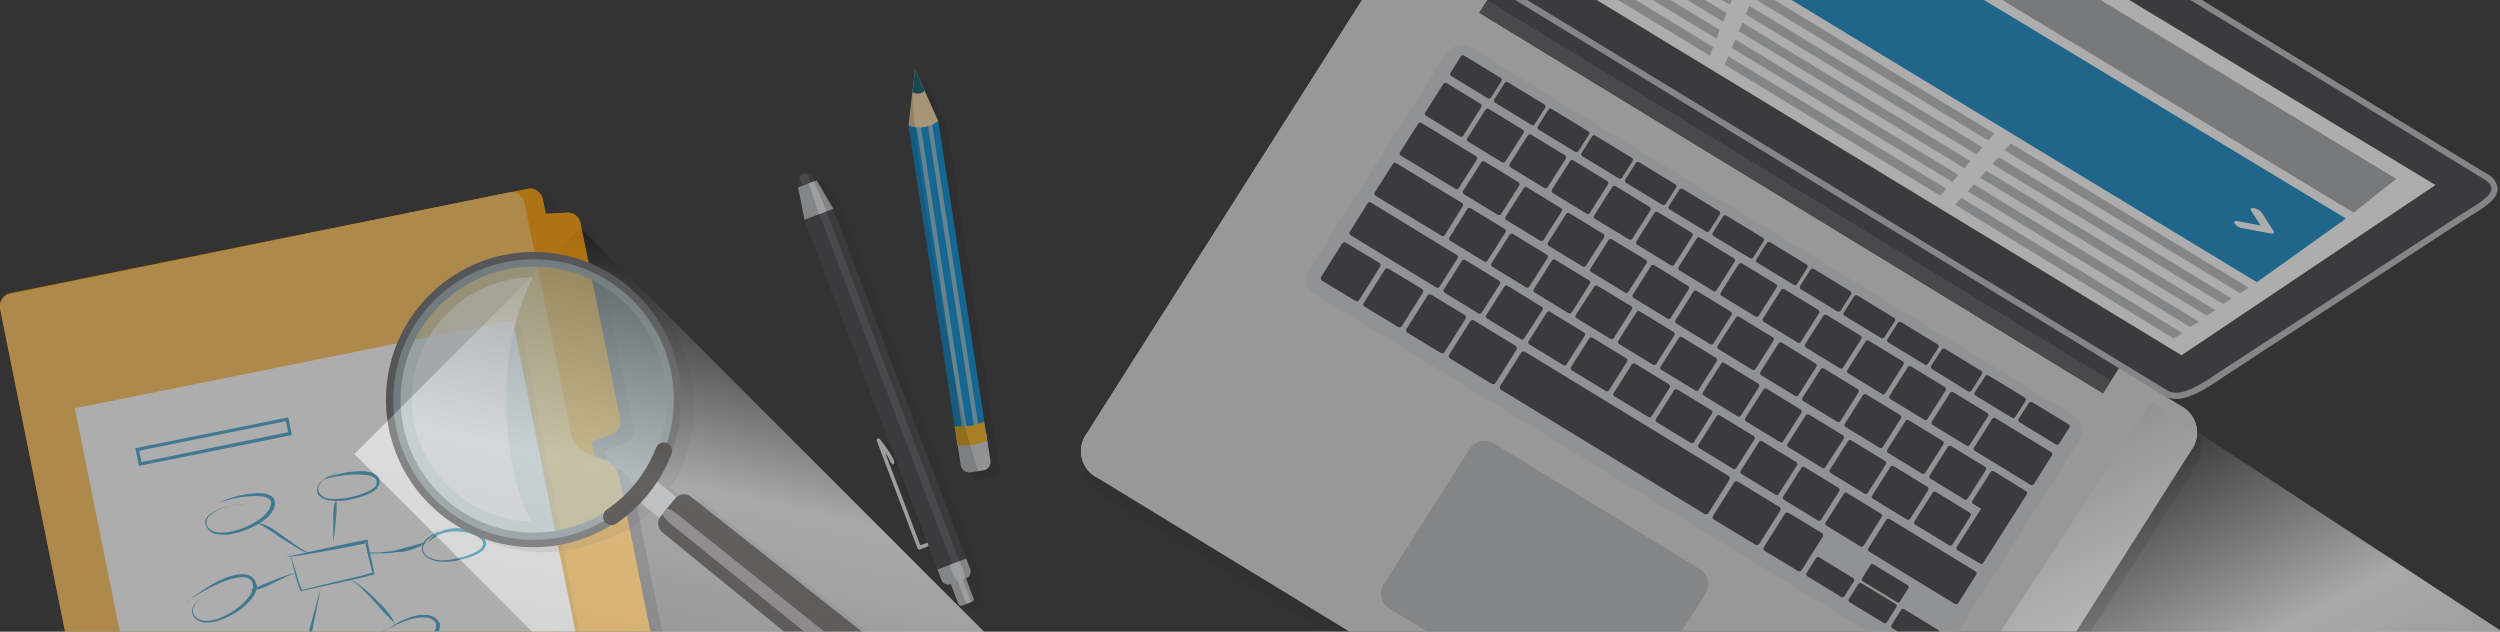 <svg xmlns="http://www.w3.org/2000/svg" xmlns:xlink="http://www.w3.org/1999/xlink" width="376" height="95" viewBox="0 0 376 95">
  <rect x="0" y="0" width="376" height="95" fill="#333333" stroke="none"/>
  <defs>
    <linearGradient id="a" data-name="未命名漸層 3" x1="-923.18" y1="-66.45" x2="-823.94" y2="-66.45" gradientTransform="matrix(1.08, 0.29, 0.71, -0.45, 1116.03, 322.4)" gradientUnits="userSpaceOnUse">
      <stop offset="0" stop-color="#fff" stop-opacity="0.7"/>
      <stop offset="0.55" stop-color="#f8f8f8"/>
      <stop offset="1"/>
    </linearGradient>
    <linearGradient id="b" data-name="未命名漸層 4" x1="-847.82" y1="-730.92" x2="-748.59" y2="-730.92" gradientTransform="matrix(0.71, 0.54, 0.47, -0.83, 1253.83, -45.3)" gradientUnits="userSpaceOnUse">
      <stop offset="0" stop-color="#fff" stop-opacity="0.7"/>
      <stop offset="0.5" stop-color="#f8f8f8"/>
      <stop offset="1"/>
    </linearGradient>
  </defs>
  <title>blue</title>
  <rect x="53.28" y="68.31" width="116.16" height="48.08" transform="translate(124.8 236.4) rotate(-135)" style="opacity: 0.6;fill: url(#a)"/>
  <g style="opacity: 0.6">
    <path d="M95.17,73.1A3.87,3.87,0,0,0,92,70.23L91.49,70,91.27,69,91,67.77l2.67-1a2,2,0,0,0,1.6-2.41L89.38,35A2,2,0,0,0,87,33.36l-2.85.12-0.42-2.1a2,2,0,0,0-2.41-1.6L3.68,45.41a2,2,0,0,0-1.6,2.41l0,0.13,19.52,96.89,0.51,2.53A2,2,0,0,0,24.47,149l6-1.2,1.37,6.78,0.26,1.31L97.9,142.61h0l-0.26-1.31h0l-1.37-6.78,8.36-1.68a2.57,2.57,0,0,0,2-3.06Z" style="fill: #202020;opacity: 0.2"/>
    <g>
      <path d="M81.66,30a2,2,0,0,0-2.41-1.6L1.64,44.06A2,2,0,0,0,0,46.46l19.54,97a2,2,0,0,0,2.41,1.6L99.6,129.44a2,2,0,0,0,1.6-2.41Z" style="fill: #ff9f00"/>
      <path d="M87.34,33.61A2,2,0,0,0,84.93,32l-7.78.32a2,2,0,0,0-1.6,2.41L82,66.53a2,2,0,0,0,2.41,1.6l7.3-2.72A2,2,0,0,0,93.26,63Z" style="fill: #ff9f00"/>
    </g>
    <path d="M98.28,105.49L91.72,72.93a2.83,2.83,0,0,0-3.4-2.26L12.77,84.27,101,110.67l-0.69-3.43A2.85,2.85,0,0,1,98.28,105.49Z" style="fill: #231f20;opacity: 0.1"/>
    <path d="M93.13,71.74A3.87,3.87,0,0,0,90,68.87l-1.06-.41A4.69,4.69,0,0,1,86,65.78l-7.1-35.22a2,2,0,0,0-2.34-1.61L1.6,44.2A2,2,0,0,0,.07,46.59l20,99.42a2,2,0,0,0,2.34,1.62l80.15-16.15a2.57,2.57,0,0,0,2-3.06Z" style="fill: #ffc55e"/>
    <rect x="20.1" y="53.83" width="67.17" height="96.26" transform="translate(-19.08 12.61) rotate(-11.39)" style="fill: #fff"/>
    <polygon points="77.25 48.85 94.23 133.16 78.35 48.63 77.25 48.85" style="fill: #231f20;opacity: 0.1"/>
    <g>
      <path d="M43.78,83.67l0-.06H43.7l0,0.06v0.05H43.8Z" style="fill: #4aa8d0"/>
      <path d="M54.84,81.5l0,0.26,0.25-.05Z" style="fill: #4aa8d0"/>
      <path d="M43.7,83.63l-0.84.19v0l0.87-.12V83.69Z" style="fill: #4aa8d0"/>
      <path d="M43.66,83.31a2.21,2.21,0,0,0-.16-0.36l0,0a2.15,2.15,0,0,1,.15.35c0,0.1.06,0.2,0.09,0.3h0.06C43.73,83.51,43.7,83.41,43.66,83.31Z" style="fill: #4aa8d0"/>
      <path d="M55.78,83.82c-0.09-.4-0.18-0.79-0.25-1.19s-0.14-.8-0.2-1.2l0-.25-0.25,0c-1,.2-2,0.41-3.05.62l-1.52.33-1.52.33c-1,.21-2,0.44-3,0.66l-1.52.33-0.61.14,0,0.06,0,0.06,0.61-.08c0.51-.07,1-0.14,1.54-0.23,1-.17,2-0.34,3.07-0.53l1.53-.28,1.53-.29,2.8-.57,0-.26,0.29,0.21-0.25.05,0.06,0.35c0,0.2.08,0.41,0.12,0.61,0.09,0.4.19,0.81,0.29,1.2s0.21,0.79.3,1.19,0.16,0.68.23,1l0.17,0-0.13.22,0-.17-1.16.32-1.34.34-2.7.64-2.7.64-1.35.33-1.28.34,0,0.06-0.1,0,0.07,0a9,9,0,0,1-.54-1.35c-0.16-.49-0.3-1-0.43-1.48L44,84.42c-0.06-.23-0.12-0.46-0.19-0.68H43.73c0.06,0.23.12,0.46,0.18,0.69l0.36,1.5c0.12,0.5.25,1,.4,1.49a8.81,8.81,0,0,0,.55,1.45l0,0.06,0.07,0,1.35-.33L48,88.3l2.71-.59,2.71-.6,1.35-.32,1.35-.35,0.17,0,0-.18C56.14,85.42,56,84.61,55.78,83.82Z" style="fill: #4aa8d0"/>
      <path d="M45.39,88.8l0-.06-0.07,0Z" style="fill: #4aa8d0"/>
      <path d="M56.06,86.08l-0.17,0,0,0.17Z" style="fill: #4aa8d0"/>
      <path d="M40.64,74.51a3.23,3.23,0,0,0-1.23-.31,10.08,10.08,0,0,0-2.21.11,16.67,16.67,0,0,0-1.81.39,13.3,13.3,0,0,0-1.35.44,6.65,6.65,0,0,0-1.12.52l0,0a8.15,8.15,0,0,1,1.15-.4c0.38-.11.83-0.22,1.36-0.33s1.13-.2,1.79-0.27a9.71,9.71,0,0,1,2.11,0,3,3,0,0,1,1,.29,0.75,0.75,0,0,1,.44.77,2.64,2.64,0,0,1-.42,1.07,3.94,3.94,0,0,1-.82.91,10.1,10.1,0,0,1-2.21,1.38,11.93,11.93,0,0,1-2.48.85,5.46,5.46,0,0,1-2.49.06,1.79,1.79,0,0,1-1-.6,1.32,1.32,0,0,1-.3-1,1.65,1.65,0,0,1,.54-0.89,4.23,4.23,0,0,1,.83-0.59,8.33,8.33,0,0,1,1.68-.69,8.89,8.89,0,0,1,1.37-.29,4,4,0,0,1,.9,0,1,1,0,0,1,.31.07l0,0-0.08,0-0.24-.05a4,4,0,0,0-.91,0,9,9,0,0,0-1.39.26,8.45,8.45,0,0,0-1.72.65,4.41,4.41,0,0,0-.88.6,1.85,1.85,0,0,0-.62,1A1.33,1.33,0,0,0,31,79a1.75,1.75,0,0,0,.28.57,2.06,2.06,0,0,0,1.08.71,5.74,5.74,0,0,0,2.63,0,12.33,12.33,0,0,0,2.58-.82,10.51,10.51,0,0,0,2.35-1.38,4.2,4.2,0,0,0,.94-1,2.9,2.9,0,0,0,.51-1.29A1.25,1.25,0,0,0,41.18,75,1.39,1.39,0,0,0,40.64,74.51Z" style="fill: #4aa8d0"/>
      <path d="M56.43,73h0Z" style="fill: #4aa8d0"/>
      <path d="M56.88,71.74a1.34,1.34,0,0,0-.1-0.14,1.47,1.47,0,0,0-.25-0.22,2.84,2.84,0,0,0-1.1-.41,6.15,6.15,0,0,0-1.06-.1,13.88,13.88,0,0,0-1.91.13,16.07,16.07,0,0,0-1.58.31c-0.47.11-.87,0.23-1.19,0.34s-0.53.19-.69,0.27l-0.21.16a9.87,9.87,0,0,1,1-.26c0.33-.07.74-0.16,1.2-0.23s1-.14,1.57-0.19a13.5,13.5,0,0,1,1.86,0,8.1,8.1,0,0,1,1,.11,2.38,2.38,0,0,1,.9.34,0.7,0.7,0,0,1,.33.72c0,0.07,0,.14-0.05.22l0,0.13,0,0.07h0v0a1.15,1.15,0,0,1-.31.35,7,7,0,0,1-2,1,13.38,13.38,0,0,1-2.22.56,8.49,8.49,0,0,1-2.2.1A2,2,0,0,1,48,74.1a1.21,1.21,0,0,1-.1-0.87,1.83,1.83,0,0,1,.43-0.74,3.58,3.58,0,0,1,.43-0.4l-0.07,0,0,0,0.25-.12,0.05,0a6.46,6.46,0,0,1,.61-0.37,7.74,7.74,0,0,1,1.12-.49,6,6,0,0,1,.76-0.22l0.27,0v0l-0.28,0a6.15,6.15,0,0,0-.77.2,7.83,7.83,0,0,0-1.15.46,4.81,4.81,0,0,0-1.32.93,2,2,0,0,0-.5.81,1.43,1.43,0,0,0,.09,1l0.06,0.12,0,0v0h0l0,0.05L48,74.54l0.1,0.1a1.76,1.76,0,0,0,.46.32,3.47,3.47,0,0,0,1.07.3,8.79,8.79,0,0,0,2.29,0,13.75,13.75,0,0,0,2.3-.52,10.89,10.89,0,0,0,1.12-.42,5.12,5.12,0,0,0,1.05-.6,1.59,1.59,0,0,0,.45-0.49l0,0v0h0v0l0-.07L57,72.91a2.88,2.88,0,0,0,.08-0.33A1.25,1.25,0,0,0,57,71.9,0.58,0.58,0,0,0,56.88,71.74Z" style="fill: #4aa8d0"/>
      <path d="M48.67,72.07l0,0,0.07,0L49,71.92l-0.05,0Z" style="fill: #4aa8d0"/>
      <path d="M72.64,80.7a3.53,3.53,0,0,0-1-.68,6.52,6.52,0,0,0-2.12-.55,7.44,7.44,0,0,0-2,.08,5.46,5.46,0,0,0-1.56.53,4.13,4.13,0,0,0-1,.75,4.07,4.07,0,0,0-.51.63l-0.14.25,0,0,0.17-.22A4.43,4.43,0,0,1,65.11,81a4.63,4.63,0,0,1,1-.62,5.73,5.73,0,0,1,1.5-.4,7,7,0,0,1,1.84,0,6.66,6.66,0,0,1,2,.54,3.07,3.07,0,0,1,.86.56,0.94,0.94,0,0,1,.35.81,1.39,1.39,0,0,1-.58.79,4.94,4.94,0,0,1-1,.56,13,13,0,0,1-2.19.7,9.77,9.77,0,0,1-2.2.33,4.67,4.67,0,0,1-2-.37,2.24,2.24,0,0,1-.75-0.54,1.3,1.3,0,0,1-.33-0.77,1.49,1.49,0,0,1,.18-0.77,2.75,2.75,0,0,1,.44-0.59,4.67,4.67,0,0,1,1-.74c0.14-.09.28-0.16,0.4-0.22l0.3-.15L66.15,80l0,0L65.87,80a7.05,7.05,0,0,0-.72.35,4.74,4.74,0,0,0-1,.72,2.89,2.89,0,0,0-.49.61,1.65,1.65,0,0,0-.22.85,1.48,1.48,0,0,0,.35.89,2.45,2.45,0,0,0,.81.62,4.83,4.83,0,0,0,2.11.45A10,10,0,0,0,69,84.24a13.29,13.29,0,0,0,2.27-.67A5.3,5.3,0,0,0,72.32,83a1.81,1.81,0,0,0,.77-1,1.19,1.19,0,0,0-.08-0.7A1.73,1.73,0,0,0,72.64,80.7Z" style="fill: #4aa8d0"/>
      <path d="M59,94.35l0.1-.05-0.43.17,0,0Z" style="fill: #4aa8d0"/>
      <path d="M66,93.6l-0.09-.17a0.61,0.61,0,0,0-.1-0.16l-0.12-.14a2.22,2.22,0,0,0-1.51-.62,5,5,0,0,0-1.16,0,8.47,8.47,0,0,0-1.92.54,11.76,11.76,0,0,0-1.37.67L59.26,94l-0.35.23-0.29.19h0l0.43-.17,0.27-.14,0.5-.24c0.38-.17.84-0.37,1.39-0.56a9.14,9.14,0,0,1,1.86-.42,4.64,4.64,0,0,1,1.07,0,2.24,2.24,0,0,1,1,.36,1,1,0,0,1,.46.87,2,2,0,0,1-.41,1.07,5.36,5.36,0,0,1-.89.94,9.16,9.16,0,0,1-1.11.78,16.18,16.18,0,0,1-2.53,1.21,23.66,23.66,0,0,1-2.68.89,7.26,7.26,0,0,1-2.67.28,1.58,1.58,0,0,1-1.06-.53A1.31,1.31,0,0,1,54,98.3l0-.16V98a1.31,1.31,0,0,1,0-.28,2,2,0,0,1,.57-1,5.24,5.24,0,0,1,.86-0.68,13.38,13.38,0,0,1,1.72-.91c0.53-.24,1-0.43,1.38-0.59l0.89-.38L59.75,94l0,0-0.31.14-0.35.15-0.1.05-0.3.16,0,0-0.12,0c-0.39.15-.86,0.33-1.4,0.56a13.54,13.54,0,0,0-1.76.87,5.44,5.44,0,0,0-.91.68,2.19,2.19,0,0,0-.66,1.06,1.54,1.54,0,0,0,0,.33v0.17l0,0.16a1.56,1.56,0,0,0,.27.64,1.54,1.54,0,0,0,.55.45,2.49,2.49,0,0,0,.67.21,7.53,7.53,0,0,0,2.79-.24,23.91,23.91,0,0,0,2.74-.86l0.67-.26c0.22-.09.44-0.17,0.67-0.28s0.44-.2.66-0.31,0.43-.22.63-0.34a6.89,6.89,0,0,0,2.18-1.83,2.46,2.46,0,0,0,.49-1.36,1.46,1.46,0,0,0,0-.38A1.81,1.81,0,0,0,66,93.6Z" style="fill: #4aa8d0"/>
      <path d="M38.52,87.77l-0.05-.15a1.72,1.72,0,0,0-.15-0.33,1.76,1.76,0,0,0-1.16-.84,3.7,3.7,0,0,0-1.34-.05,7.38,7.38,0,0,0-1.22.28,10.15,10.15,0,0,0-1.11.41,20.37,20.37,0,0,0-1.92,1c-0.58.32-1.09,0.66-1.54,1s-0.82.58-1.13,0.82-0.53.44-.69,0.57L28,90.59l0,0,0.25-.19c0.17-.12.41-0.29,0.73-0.5s0.72-.45,1.17-0.72,1-.55,1.57-0.85a20,20,0,0,1,1.92-.86,9.91,9.91,0,0,1,2.22-.61,3.25,3.25,0,0,1,1.15,0,1.31,1.31,0,0,1,.87.6,1.13,1.13,0,0,1,.12.25l0.05,0.15a0.81,0.81,0,0,1,0,.12,1.38,1.38,0,0,1,0,.28,2,2,0,0,1,0,.29,3.32,3.32,0,0,1-.54,1.1,8.74,8.74,0,0,1-1.81,1.8,11.44,11.44,0,0,1-2.14,1.29,6.64,6.64,0,0,1-2.23.63,2.53,2.53,0,0,1-1.9-.58,1.24,1.24,0,0,1-.4-0.77,1.55,1.55,0,0,1,.13-0.8,2.54,2.54,0,0,1,.86-1,2.81,2.81,0,0,1,.78-0.4l0.22-.06,0.08,0v0l-0.08,0-0.23.06a2.88,2.88,0,0,0-.81.39,2.63,2.63,0,0,0-.92,1,1.68,1.68,0,0,0-.16.86,1.4,1.4,0,0,0,.42.88,2.72,2.72,0,0,0,2,.69,6.76,6.76,0,0,0,2.33-.6A11.75,11.75,0,0,0,36,91.78a9.09,9.09,0,0,0,1.93-1.84,3.71,3.71,0,0,0,.63-1.23,2.4,2.4,0,0,0,.07-0.36,1.81,1.81,0,0,0,0-.37A1.12,1.12,0,0,0,38.52,87.77Z" style="fill: #4aa8d0"/>
      <path d="M48.23,88.43c-0.06.26-.16,0.62-0.28,1.06-0.24.87-.56,2-0.87,3.2-0.16.58-.33,1.16-0.46,1.71s-0.21,1.08-.26,1.53A7,7,0,0,0,46.29,97a1.28,1.28,0,0,0,0,.32,0.12,0.12,0,0,0,.07.09h0l0,0s0,0,0-.05a1.57,1.57,0,0,1,0-.29c0.06-.25.16-0.61,0.28-1s0.25-.94.38-1.49l0.34-1.74c0.24-1.18.49-2.36,0.66-3.25,0.08-.44.15-0.82,0.19-1.08s0.05-.41.05-0.41h0S48.29,88.17,48.23,88.43Z" style="fill: #4aa8d0"/>
      <path d="M50.52,75.25c0,0.08-.09.19-0.13,0.31a4.26,4.26,0,0,0-.12.42c0,0.15-.07.32-0.09,0.5s0,0.36-.06.56c0,0.39,0,.8,0,1.21,0,0.82,0,1.64,0,2.25s0,1,0,1h0l0.05-.28c0-.18.07-0.43,0.12-0.74,0.09-.61.15-1.43,0.22-2.25,0-.41.09-0.81,0.11-1.19s0-.73,0-1V75.61c0-.12,0-0.23,0-0.32l0-.28,0,0A2.21,2.21,0,0,0,50.52,75.25Z" style="fill: #4aa8d0"/>
      <path d="M63.69,81.63l-1,.28-1.44.38-0.81.23c-0.28.08-.56,0.14-0.84,0.22s-0.57.13-.85,0.17L57.89,83c-0.27,0-.53.06-0.78,0.09l-0.7,0c-0.22,0-.42,0-0.6,0s-0.33,0-.46,0l-0.4,0v0l0.4,0.08c0.13,0,.28,0,0.46.06s0.38,0,.61,0h0.72c0.25,0,.52,0,0.8,0l0.85-.08c0.29,0,.58-0.08.88-0.12L60.52,83c0.29-.05.57-0.12,0.84-0.18s0.53-.16.77-0.24l0.67-.26c0.2-.09.39-0.18,0.55-0.26s0.3-.16.41-0.23l0.34-.23,0,0Z" style="fill: #4aa8d0"/>
      <path d="M58.67,92.52a14.73,14.73,0,0,0-1-1.22c-0.2-.21-0.4-0.42-0.62-0.63L56.4,90l-0.67-.62c-0.23-.2-0.45-0.4-0.67-0.58a13.69,13.69,0,0,0-1.25-1c-0.19-.13-0.38-0.23-0.53-0.33l-0.44-.22-0.29-.1-0.1,0,0,0,0.1,0,0.28,0.13,0.4,0.25c0.15,0.11.32,0.22,0.5,0.37s0.37,0.3.56,0.47L54.87,89c0.21,0.19.41,0.41,0.62,0.61l0.62,0.66c0.41,0.44.8,0.91,1.18,1.33,0.19,0.21.37,0.41,0.56,0.6l0.51,0.53,0.43,0.45,0.34,0.34,0.3,0.3,0,0s-0.07-.14-0.2-0.37A10.79,10.79,0,0,0,58.67,92.52Z" style="fill: #4aa8d0"/>
      <path d="M46.08,83c-0.22-.12-0.53-0.3-0.89-0.54-0.72-.48-1.65-1.15-2.59-1.81-0.47-.33-0.93-0.68-1.39-1-0.23-.14-0.46-0.28-0.68-0.39s-0.44-.22-0.64-0.3a2.91,2.91,0,0,0-1.05-.26l-0.18,0-0.13,0-0.09.07,0,0,0.09,0h0.11l0.15,0a2.51,2.51,0,0,1,.4.17c0.15,0.07.32,0.17,0.5,0.28l0.58,0.36,0.65,0.41L42.39,81c1,0.6,1.95,1.23,2.71,1.64,0.38,0.21.71,0.37,0.94,0.47l0.27,0.11,0.1,0,0,0-0.09,0Z" style="fill: #4aa8d0"/>
      <path d="M44.11,86.25l-0.35.09-0.45.13c-0.33.1-.71,0.23-1.11,0.39l-1.25.49-1.25.48-0.56.25-0.5.23-0.42.19-0.33.14-0.29.11v0h0.33l0.37,0c0.14,0,.3-0.05.47-0.1a7.86,7.86,0,0,0,1.12-.38c0.4-.17.8-0.39,1.21-0.59l1.21-.59,1.06-.49,0.43-.18,0.34-.12,0.3-.1v0Z" style="fill: #4aa8d0"/>
    </g>
    <path d="M20.36,67.41l0.54,2.66,23-4.64-0.54-2.66Zm0.92,2.09-0.34-1.71L43,63.34,43.35,65Z" style="fill: #4aa8d0"/>
    <g>
      <path d="M94,79.81c0.23-.13.25-0.15,0,0h0Z" style="fill: #231f20;opacity: 0.1"/>
      <path d="M139.2,101.92l-33.3-26.3a1.68,1.68,0,0,0-2.18.06l-2.87-2.3A22.35,22.35,0,0,0,103,69.18a1.26,1.26,0,0,0,.07-0.58,22.2,22.2,0,1,0-34.76,9.74C79.63,87.4,92.39,80.76,94,79.81c0.25-.15.23-0.13,0,0h0a1.26,1.26,0,0,0,.72-0.22,22.18,22.18,0,0,0,3.57-3.05l2.85,2.29A1.68,1.68,0,0,0,101.6,81l32.88,26.83a1.69,1.69,0,0,0,2.37-.26l2.61-3.25A1.69,1.69,0,0,0,139.2,101.92Z" style="fill: #231f20;opacity: 0.1"/>
      <g>
        <rect x="99.86" y="70.83" width="4.05" height="13.28" transform="translate(-22.31 108.42) rotate(-51.24)" style="fill: #d0d2d3"/>
        <path d="M137.21,101l-33.3-26.3a1.69,1.69,0,0,0-2.37.26l-2.19,2.72a1.69,1.69,0,0,0,.26,2.37l32.88,26.83a1.69,1.69,0,0,0,2.37-.26l2.61-3.25A1.69,1.69,0,0,0,137.21,101Z" style="fill: #342e2f"/>
        <path d="M135,103.81l-33.15-26.5c-0.73-.58-1.44-0.91-1.58-0.72l-0.55.69c-0.15.18,0.32,0.81,1,1.39l33,26.63c0.73,0.58,1.44.91,1.58,0.72l0.66-.83C136.15,105,135.69,104.39,135,103.81Z" style="fill: #857d7e"/>
        <path d="M94.15,42.79A22.2,22.2,0,1,0,97.56,74,22.23,22.23,0,0,0,94.15,42.79Zm1.7,29.84A20,20,0,1,1,92.77,44.5,20,20,0,0,1,95.85,72.63Z" style="fill: #6d6e71"/>
        <circle cx="80.25" cy="60.1" r="21.1" transform="translate(-16.86 85.05) rotate(-51.24)" style="fill: #cfecf6;opacity: 0.5"/>
        <path d="M66,48.55a18.36,18.36,0,0,0,14,29.86c-2.74-3.57-7.2-22.17.16-36.72A18.32,18.32,0,0,0,66,48.55Z" style="fill: #fff;opacity: 0.6"/>
        <path d="M100.31,66.63a1.26,1.26,0,0,0-1.64.72,20.06,20.06,0,0,1-7.32,9.24,1.27,1.27,0,1,0,1.43,2.09A22.58,22.58,0,0,0,101,68.26,1.27,1.27,0,0,0,100.31,66.63Z" style="fill: #342e2f"/>
      </g>
    </g>
  </g>
  <g style="opacity: 0.6">
    <g>
      <polygon points="141.05 82.36 141.23 82.84 141.23 82.84 141.05 82.36" style="fill: #231f20;opacity: 0.2"/>
      <path d="M146.86,87.7a1.11,1.11,0,0,0,.63-1.43l-0.59-1.55-20-52.61-2.49-4.27-0.3.11c-0.05-.19-0.1-0.35-0.13-0.44a1.22,1.22,0,0,0-1.57-.71l-0.06,0-0.06,0a0.68,0.68,0,0,0-.29.21,1.22,1.22,0,0,0-.3,1.31c0,0.09.1,0.24,0.19,0.41l-0.3.11,1,4.85L141,82.32l-1.06.4L134.69,68.8a5.59,5.59,0,0,1,.82,1.44,3.34,3.34,0,0,1,.33.36,0.36,0.36,0,0,0,.22-0.24c0.11-.4-0.61-1.61-2.14-3.59a0.28,0.28,0,0,0-.48.27l6.14,16.14a0.28,0.28,0,0,0,.36.16l1.32-.5-0.18-.48,0.18,0.48h0l1.34,3.52,0.59,1.55a1.11,1.11,0,0,0,1.42.65l1.14,3a0.41,0.41,0,0,0,.52.24l0.81-.31,0.47-.18,0.24-.09A0.41,0.41,0,0,0,148,90.7Z" style="fill: #231f20;opacity: 0.2"/>
      <g>
        <rect x="143.29" y="85.77" width="2.43" height="5.21" rx="0.41" ry="0.41" transform="translate(-21.97 57.1) rotate(-20.81)" style="fill: #bbbdbf"/>
        <path d="M144.37,86.07a0.43,0.43,0,0,0-.26-0.33l-0.47.18a0.43,0.43,0,0,0,0,.42l1.56,4.11a0.43,0.43,0,0,0,.26.33l0.47-.18a0.43,0.43,0,0,0,0-.42Z" style="fill: #e5e6e7"/>
        <path d="M120.83,26.1a1.22,1.22,0,0,0-.71,1.57c0.24,0.63,2,3.76,2.64,3.52s-0.13-3.76-.37-4.39A1.22,1.22,0,0,0,120.83,26.1Z" style="fill: #414042"/>
        <path d="M120.71,26.14a0.68,0.68,0,0,0-.39.88c0.13,0.35,1.25,2.44,1.61,2.31s-0.2-2.44-.33-2.79A0.68,0.68,0,0,0,120.71,26.14Z" style="fill: #58595b"/>
        <rect x="130.86" y="30.38" width="4.62" height="56.35" transform="translate(-12.12 51.14) rotate(-20.81)" style="fill: #414042"/>
        <rect x="133.19" y="30.16" width="1.16" height="56.35" transform="translate(-12 51.34) rotate(-20.81)" style="fill: #58595b"/>
        <polygon points="120.03 28.19 121 33.04 125.33 31.4 122.83 27.13 120.03 28.19" style="fill: #bbbdbf"/>
        <polygon points="121.64 27.58 123.17 32.22 124.34 31.77 122.4 27.29 121.64 27.58" style="fill: #e5e6e7"/>
        <path d="M145.32,84L141,85.66l0.59,1.55a1.11,1.11,0,0,0,1.43.64l2.25-.85a1.11,1.11,0,0,0,.64-1.43Z" style="fill: #bbbdbf"/>
        <path d="M144.3,84.4l-1.46.56,0.59,1.55a1.13,1.13,0,0,0,.75.9l0.76-.29a1.13,1.13,0,0,0,0-1.17Z" style="fill: #e5e6e7"/>
        <path d="M138.41,82l-5.29-13.92a5.58,5.58,0,0,1,.82,1.44,3.32,3.32,0,0,1,.33.36,0.36,0.36,0,0,0,.22-0.24c0.11-.4-0.61-1.61-2.14-3.59a0.28,0.28,0,0,0-.48.27L138,82.47a0.28,0.28,0,0,0,.36.16l1.32-.5-0.2-.52Z" style="fill: #e5e6e7"/>
      </g>
    </g>
    <g>
      <path d="M149.81,66.81L142.5,19.24l-2-4.54L139,11.45l-0.36,3.13h0l0,0.31-0.58,5L145,65.16h0l0.24,1.57,0.65,4.18a1.33,1.33,0,0,0,1.46,1.17l2-.3a1.33,1.33,0,0,0,1-1.56Z" style="fill: #231f20;opacity: 0.3"/>
      <polygon points="138.88 18.56 136.65 18.91 144.01 66.79 148.47 66.1 141.12 18.21 138.88 18.56" style="fill: #008bd2"/>
      <rect x="141.12" y="17.91" width="0.65" height="46.79" transform="matrix(0.99, -0.15, 0.15, 0.99, -4.63, 21.95)" style="fill: #8bbaca"/>
      <polygon points="139.41 17.95 146.51 64.19 147.16 64.09 140.06 17.84 139.41 17.95" style="fill: #8bbaca"/>
      <path d="M136.65,18.9a4.82,4.82,0,0,0,4.46-.69l-3.49-7.79Z" style="fill: #f7d5a4"/>
      <path d="M137.23,13.87a1.59,1.59,0,0,0,1.85-.19l-1.46-3.25Z" style="fill: #08556d"/>
      <path d="M148.3,65a7.72,7.72,0,0,1-4.46.69l0.65,4.18a1.33,1.33,0,0,0,1.46,1.17l2-.3a1.33,1.33,0,0,0,1-1.56Z" style="fill: #d0d2d3"/>
      <path d="M145.87,64.06c-0.56.09-2.27,0.07-2.27,0.07L144,67s1.72,0,2.27-.07,2.19-.62,2.19-0.62l-0.44-2.86S146.43,64,145.87,64.06Z" style="fill: #f7b316"/>
      <path d="M145.07,63.91c-1.15-4.42-8.07-42.78-7.8-50.35l0,0.31-0.58,5,7.83,51a1.33,1.33,0,0,0,1.46,1.17l1.16-.18c-0.33-.9-0.61-1.82-0.87-2.74C145.83,66.73,145.44,65.32,145.07,63.91Z" style="opacity: 0.15"/>
    </g>
  </g>
  <rect x="292.71" y="74.2" width="76.97" height="89.48" transform="translate(543.06 399.91) rotate(-146.77)" style="opacity: 0.6;fill: url(#b)"/>
  <g style="opacity: 0.6">
    <path d="M328.86,63.7l-113.07-69a4.65,4.65,0,0,0-6.33,1.44L163.86,68a4.45,4.45,0,0,0,1.47,6.21l113.07,69a4.66,4.66,0,0,0,6.34-1.44l45.59-71.78A4.46,4.46,0,0,0,328.86,63.7Z" style="fill: #231f20;opacity: 0.2"/>
    <path d="M374.06,26.16L223.56-65.64A2.66,2.66,0,0,0,221-66c-1.52.69-1.71,3-2,6.31,0,0.27,0,.55-0.07.82l-3.84,42.69c-1,7.12.22,8.54,1.73,9.47L325.26,59.37c1.44,0.88,3.31,1.41,8.88-2.51l36-23.5,1.35-.84c2.36-1.46,4.22-2.61,4.16-4.18A2.82,2.82,0,0,0,374.06,26.16Z" style="fill: #bbbdbf"/>
    <path d="M328.27,61.22L215.2-7.76a4.65,4.65,0,0,0-6.34,1.45L163.27,65.47a4.46,4.46,0,0,0,1.47,6.21l113.07,69a4.65,4.65,0,0,0,6.34-1.44l45.59-71.78A4.46,4.46,0,0,0,328.27,61.22Z" style="fill: #dcdcdc"/>
    <path d="M328.27,61.22L215.2-7.76a4.65,4.65,0,0,0-6.34,1.45L163.27,65.47a4.46,4.46,0,0,0,1.47,6.21l165-4.25A4.46,4.46,0,0,0,328.27,61.22Z" style="fill: #dcdcdc"/>
    <path d="M311.87,62.47L221.29,7.21a2.79,2.79,0,0,0-3.8.87L196.88,40.53a2.67,2.67,0,0,0,.88,3.72l90.58,55.26a2.79,2.79,0,0,0,3.8-.87L312.76,66.2A2.67,2.67,0,0,0,311.87,62.47Z" style="fill: #d0d2d3"/>
    <g>
      <path d="M225.69,11.7l-5.47-3.33a0.37,0.37,0,0,0-.51.12l-1.55,2.45a0.36,0.36,0,0,0,.12.5l5.47,3.33a0.37,0.37,0,0,0,.51-0.12l1.56-2.45A0.36,0.36,0,0,0,225.69,11.7Z" style="fill: #414042"/>
      <path d="M304.55,59.81l-5.47-3.33a0.37,0.37,0,0,0-.51.12L297,59a0.36,0.36,0,0,0,.12.5l5.47,3.33a0.37,0.37,0,0,0,.51-0.12l1.56-2.45A0.36,0.36,0,0,0,304.55,59.81Z" style="fill: #414042"/>
      <path d="M298,55.8l-5.46-3.33a0.37,0.37,0,0,0-.51.12L290.45,55a0.36,0.36,0,0,0,.12.5L296,58.86a0.37,0.37,0,0,0,.51-0.12l1.56-2.45A0.36,0.36,0,0,0,298,55.8Z" style="fill: #414042"/>
      <path d="M291.41,51.79l-5.47-3.33a0.37,0.37,0,0,0-.51.12L283.88,51a0.36,0.36,0,0,0,.12.5l5.47,3.33a0.37,0.37,0,0,0,.51-0.12l1.56-2.45A0.36,0.36,0,0,0,291.41,51.79Z" style="fill: #414042"/>
      <path d="M284.84,47.78l-5.47-3.33a0.37,0.37,0,0,0-.51.11L277.31,47a0.36,0.36,0,0,0,.12.5l5.47,3.33a0.37,0.37,0,0,0,.51-0.12L285,48.28A0.36,0.36,0,0,0,284.84,47.78Z" style="fill: #414042"/>
      <path d="M278.27,43.78l-5.47-3.33a0.37,0.37,0,0,0-.51.12L270.74,43a0.36,0.36,0,0,0,.12.5l5.47,3.33a0.37,0.37,0,0,0,.51-0.12l1.56-2.45A0.36,0.36,0,0,0,278.27,43.78Z" style="fill: #414042"/>
      <path d="M271.7,39.77l-5.47-3.33a0.37,0.37,0,0,0-.51.12L264.17,39a0.36,0.36,0,0,0,.12.5l5.47,3.33a0.37,0.37,0,0,0,.51-0.12l1.55-2.45A0.36,0.36,0,0,0,271.7,39.77Z" style="fill: #414042"/>
      <path d="M265.12,35.76l-5.47-3.33a0.37,0.37,0,0,0-.51.12L257.6,35a0.36,0.36,0,0,0,.12.5l5.47,3.33a0.37,0.37,0,0,0,.51-0.12l1.55-2.45A0.35,0.35,0,0,0,265.12,35.76Z" style="fill: #414042"/>
      <path d="M258.55,31.75l-5.47-3.33a0.37,0.37,0,0,0-.51.12L251,31a0.36,0.36,0,0,0,.12.5l5.47,3.33a0.37,0.37,0,0,0,.51-0.12l1.56-2.45A0.36,0.36,0,0,0,258.55,31.75Z" style="fill: #414042"/>
      <path d="M252,27.74l-5.47-3.33a0.37,0.37,0,0,0-.51.12L244.45,27a0.36,0.36,0,0,0,.12.5L250,30.8a0.37,0.37,0,0,0,.51-0.12l1.56-2.45A0.35,0.35,0,0,0,252,27.74Z" style="fill: #414042"/>
      <path d="M245.41,23.73l-5.47-3.33a0.37,0.37,0,0,0-.51.12L237.88,23a0.36,0.36,0,0,0,.12.5l5.46,3.33a0.37,0.37,0,0,0,.51-0.12l1.55-2.45A0.36,0.36,0,0,0,245.41,23.73Z" style="fill: #414042"/>
      <path d="M238.84,19.72l-5.47-3.33a0.37,0.37,0,0,0-.51.12L231.31,19a0.36,0.36,0,0,0,.12.5l5.46,3.33a0.37,0.37,0,0,0,.51-0.12L239,20.22A0.36,0.36,0,0,0,238.84,19.72Z" style="fill: #414042"/>
      <path d="M232.27,15.71l-5.47-3.33a0.37,0.37,0,0,0-.51.12l-1.55,2.45a0.36,0.36,0,0,0,.12.5l5.47,3.33a0.37,0.37,0,0,0,.51-0.12l1.55-2.45A0.36,0.36,0,0,0,232.27,15.71Z" style="fill: #414042"/>
      <path d="M311.12,63.82l-5.47-3.33a0.37,0.37,0,0,0-.51.12L303.6,63a0.36,0.36,0,0,0,.12.5l5.47,3.33a0.37,0.37,0,0,0,.51-0.12l1.56-2.45A0.36,0.36,0,0,0,311.12,63.82Z" style="fill: #414042"/>
    </g>
    <g>
      <path d="M292.16,66.31l-5.07-3.1a0.37,0.37,0,0,0-.51.12l-2.72,4.29a0.36,0.36,0,0,0,.12.5l5.07,3.1a0.37,0.37,0,0,0,.51-0.12l2.72-4.28A0.36,0.36,0,0,0,292.16,66.31Z" style="fill: #414042"/>
      <path d="M285.78,62.42l-5.08-3.1a0.37,0.37,0,0,0-.51.12l-2.72,4.29a0.36,0.36,0,0,0,.12.5l5.08,3.1a0.37,0.37,0,0,0,.51-0.12l2.72-4.29A0.36,0.36,0,0,0,285.78,62.42Z" style="fill: #414042"/>
      <path d="M279.41,58.53l-5.08-3.1a0.37,0.37,0,0,0-.51.12l-2.72,4.28a0.36,0.36,0,0,0,.12.5l5.08,3.1a0.37,0.37,0,0,0,.51-0.12L279.52,59A0.36,0.36,0,0,0,279.41,58.53Z" style="fill: #414042"/>
      <path d="M273,54.64L268,51.54a0.37,0.37,0,0,0-.51.12l-2.72,4.28a0.36,0.36,0,0,0,.12.5l5.08,3.1a0.37,0.37,0,0,0,.51-0.12l2.72-4.29A0.36,0.36,0,0,0,273,54.64Z" style="fill: #414042"/>
      <path d="M266.65,50.75l-5.08-3.1a0.37,0.37,0,0,0-.51.12L258.34,52a0.36,0.36,0,0,0,.12.5l5.07,3.1a0.37,0.37,0,0,0,.51-0.12l2.72-4.29A0.35,0.35,0,0,0,266.65,50.75Z" style="fill: #414042"/>
      <path d="M260.27,46.85l-5.08-3.1a0.37,0.37,0,0,0-.51.12L252,48.16a0.36,0.36,0,0,0,.12.5l5.08,3.1a0.37,0.37,0,0,0,.51-0.12l2.72-4.29A0.36,0.36,0,0,0,260.27,46.85Z" style="fill: #414042"/>
      <path d="M253.89,43l-5.08-3.1a0.37,0.37,0,0,0-.51.12l-2.72,4.29a0.36,0.36,0,0,0,.12.5l5.08,3.1a0.37,0.37,0,0,0,.51-0.12L254,43.46A0.36,0.36,0,0,0,253.89,43Z" style="fill: #414042"/>
      <path d="M247.51,39.07L242.43,36a0.37,0.37,0,0,0-.51.12l-2.72,4.29a0.36,0.36,0,0,0,.12.5L244.4,44a0.37,0.37,0,0,0,.51-0.12l2.72-4.28A0.36,0.36,0,0,0,247.51,39.07Z" style="fill: #414042"/>
      <path d="M241.13,35.18l-5.08-3.1a0.37,0.37,0,0,0-.51.12l-2.72,4.28a0.36,0.36,0,0,0,.12.5l5.08,3.1a0.37,0.37,0,0,0,.51-0.12l2.72-4.28A0.36,0.36,0,0,0,241.13,35.18Z" style="fill: #414042"/>
      <path d="M234.75,31.29l-5.08-3.1a0.37,0.37,0,0,0-.51.12l-2.72,4.29a0.36,0.36,0,0,0,.12.5l5.08,3.1a0.37,0.37,0,0,0,.51-0.12l2.72-4.28A0.36,0.36,0,0,0,234.75,31.29Z" style="fill: #414042"/>
      <path d="M228.37,27.4l-5.08-3.1a0.37,0.37,0,0,0-.51.12l-2.72,4.29a0.36,0.36,0,0,0,.12.5l5.08,3.1a0.37,0.37,0,0,0,.51-0.12l2.72-4.29A0.36,0.36,0,0,0,228.37,27.4Z" style="fill: #414042"/>
      <path d="M298.54,70.2l-5.08-3.1a0.37,0.37,0,0,0-.51.12l-2.72,4.28a0.36,0.36,0,0,0,.12.5l5.08,3.1a0.37,0.37,0,0,0,.51-0.12l2.72-4.28A0.36,0.36,0,0,0,298.54,70.2Z" style="fill: #414042"/>
      <path d="M222,23.5l-8.2-5a0.37,0.37,0,0,0-.51.12l-2.72,4.28a0.36,0.36,0,0,0,.12.5l8.2,5a0.37,0.37,0,0,0,.51-0.12L222.11,24A0.36,0.36,0,0,0,222,23.5Z" style="fill: #414042"/>
    </g>
    <g>
      <path d="M226.27,34.42l-5.08-3.1a0.37,0.37,0,0,0-.51.12L218,35.72a0.36,0.36,0,0,0,.12.5l5.08,3.1a0.37,0.37,0,0,0,.51-0.11l2.72-4.29A0.36,0.36,0,0,0,226.27,34.42Z" style="fill: #414042"/>
      <path d="M289.88,73.22l-5.07-3.1a0.37,0.37,0,0,0-.51.12l-2.72,4.28a0.36,0.36,0,0,0,.12.5l5.08,3.1a0.37,0.37,0,0,0,.51-0.11L290,73.72A0.36,0.36,0,0,0,289.88,73.22Z" style="fill: #414042"/>
      <path d="M283.52,69.34l-5.08-3.1a0.37,0.37,0,0,0-.51.12l-2.72,4.28a0.36,0.36,0,0,0,.12.5l5.08,3.1a0.37,0.37,0,0,0,.51-0.12l2.72-4.29A0.36,0.36,0,0,0,283.52,69.34Z" style="fill: #414042"/>
      <path d="M277.16,65.46l-5.08-3.1a0.37,0.37,0,0,0-.51.12l-2.72,4.28a0.36,0.36,0,0,0,.12.5l5.07,3.1a0.37,0.37,0,0,0,.51-0.12L277.28,66A0.36,0.36,0,0,0,277.16,65.46Z" style="fill: #414042"/>
      <path d="M270.8,61.58l-5.08-3.1a0.37,0.37,0,0,0-.51.12l-2.72,4.28a0.36,0.36,0,0,0,.12.5l5.08,3.1a0.37,0.37,0,0,0,.51-0.12l2.72-4.28A0.36,0.36,0,0,0,270.8,61.58Z" style="fill: #414042"/>
      <path d="M264.44,57.7l-5.08-3.1a0.37,0.37,0,0,0-.51.12L256.13,59a0.35,0.35,0,0,0,.12.5l5.08,3.1a0.37,0.37,0,0,0,.51-0.12l2.72-4.29A0.36,0.36,0,0,0,264.44,57.7Z" style="fill: #414042"/>
      <path d="M258.08,53.82L253,50.72a0.37,0.37,0,0,0-.51.12l-2.72,4.29a0.36,0.36,0,0,0,.12.5l5.08,3.1a0.37,0.37,0,0,0,.51-0.12l2.72-4.29A0.36,0.36,0,0,0,258.08,53.82Z" style="fill: #414042"/>
      <path d="M251.71,49.94l-5.08-3.1a0.37,0.37,0,0,0-.51.12l-2.72,4.28a0.36,0.36,0,0,0,.12.5l5.08,3.1a0.37,0.37,0,0,0,.51-0.12l2.72-4.29A0.36,0.36,0,0,0,251.71,49.94Z" style="fill: #414042"/>
      <path d="M245.35,46.06L240.28,43a0.37,0.37,0,0,0-.51.12L237,47.36a0.35,0.35,0,0,0,.12.5l5.08,3.1a0.37,0.37,0,0,0,.51-0.12l2.72-4.29A0.36,0.36,0,0,0,245.35,46.06Z" style="fill: #414042"/>
      <path d="M239,42.18l-5.08-3.1a0.37,0.37,0,0,0-.51.12l-2.72,4.29a0.35,0.35,0,0,0,.12.5l5.07,3.1a0.37,0.37,0,0,0,.51-0.12l2.72-4.29A0.36,0.36,0,0,0,239,42.18Z" style="fill: #414042"/>
      <path d="M232.63,38.3l-5.08-3.1a0.37,0.37,0,0,0-.51.12l-2.72,4.29a0.36,0.36,0,0,0,.12.5l5.07,3.1a0.37,0.37,0,0,0,.51-0.12l2.72-4.29A0.36,0.36,0,0,0,232.63,38.3Z" style="fill: #414042"/>
      <path d="M296.24,77.1L291.17,74a0.37,0.37,0,0,0-.51.12l-2.72,4.29a0.35,0.35,0,0,0,.12.5l5.08,3.1a0.37,0.37,0,0,0,.51-0.12l2.72-4.29A0.35,0.35,0,0,0,296.24,77.1Z" style="fill: #414042"/>
      <path d="M219.91,30.54l-9.92-6a0.37,0.37,0,0,0-.51.12l-2.72,4.29a0.36,0.36,0,0,0,.12.5l9.92,6a0.37,0.37,0,0,0,.51-0.12L220,31A0.36,0.36,0,0,0,219.91,30.54Z" style="fill: #414042"/>
    </g>
    <g>
      <path d="M225.46,42.22l-5.08-3.1a0.37,0.37,0,0,0-.51.12l-2.72,4.29a0.36,0.36,0,0,0,.12.5l5.08,3.1a0.37,0.37,0,0,0,.51-0.12l2.72-4.29A0.36,0.36,0,0,0,225.46,42.22Z" style="fill: #414042"/>
      <path d="M282.89,77.26l-5.07-3.1a0.37,0.37,0,0,0-.51.12l-2.72,4.29a0.36,0.36,0,0,0,.12.5l5.08,3.1a0.37,0.37,0,0,0,.51-0.12L283,77.76A0.36,0.36,0,0,0,282.89,77.26Z" style="fill: #414042"/>
      <path d="M276.51,73.37l-5.08-3.1a0.37,0.37,0,0,0-.51.11l-2.72,4.29a0.36,0.36,0,0,0,.12.5l5.08,3.1a0.37,0.37,0,0,0,.51-0.12l2.72-4.29A0.36,0.36,0,0,0,276.51,73.37Z" style="fill: #414042"/>
      <path d="M270.13,69.48l-5.08-3.1a0.37,0.37,0,0,0-.51.12l-2.72,4.29a0.36,0.36,0,0,0,.12.5l5.08,3.1a0.37,0.37,0,0,0,.51-0.12L270.25,70A0.35,0.35,0,0,0,270.13,69.48Z" style="fill: #414042"/>
      <path d="M263.75,65.58l-5.08-3.1a0.37,0.37,0,0,0-.51.12l-2.72,4.29a0.36,0.36,0,0,0,.12.5l5.07,3.1a0.37,0.37,0,0,0,.51-0.11l2.72-4.29A0.36,0.36,0,0,0,263.75,65.58Z" style="fill: #414042"/>
      <path d="M257.37,61.69l-5.08-3.1a0.37,0.37,0,0,0-.51.12L249.06,63a0.36,0.36,0,0,0,.12.5l5.08,3.1a0.37,0.37,0,0,0,.51-0.11l2.72-4.29A0.36,0.36,0,0,0,257.37,61.69Z" style="fill: #414042"/>
      <path d="M251,57.8l-5.07-3.1a0.37,0.37,0,0,0-.51.12l-2.72,4.29a0.36,0.36,0,0,0,.12.5l5.08,3.1a0.37,0.37,0,0,0,.51-0.12l2.72-4.29A0.36,0.36,0,0,0,251,57.8Z" style="fill: #414042"/>
      <path d="M244.6,53.9l-5.08-3.1a0.37,0.37,0,0,0-.51.11l-2.72,4.29a0.36,0.36,0,0,0,.12.5l5.07,3.1a0.37,0.37,0,0,0,.51-0.12l2.72-4.29A0.36,0.36,0,0,0,244.6,53.9Z" style="fill: #414042"/>
      <path d="M238.22,50l-5.08-3.1a0.37,0.37,0,0,0-.51.12l-2.72,4.29a0.36,0.36,0,0,0,.12.5l5.08,3.1a0.37,0.37,0,0,0,.51-0.12l2.72-4.29A0.36,0.36,0,0,0,238.22,50Z" style="fill: #414042"/>
      <path d="M231.84,46.12L226.76,43a0.37,0.37,0,0,0-.51.12l-2.72,4.28a0.36,0.36,0,0,0,.12.5l5.08,3.1a0.37,0.37,0,0,0,.51-0.12L232,46.61A0.36,0.36,0,0,0,231.84,46.12Z" style="fill: #414042"/>
      <path d="M219.07,38.33l-12.88-7.86a0.37,0.37,0,0,0-.51.11L203,34.87a0.36,0.36,0,0,0,.12.5L216,43.23a0.37,0.37,0,0,0,.51-0.12l2.72-4.29A0.36,0.36,0,0,0,219.07,38.33Z" style="fill: #414042"/>
      <path d="M297.09,85.92L284.2,78.06a0.37,0.37,0,0,0-.51.12L281,82.46a0.36,0.36,0,0,0,.12.5L294,90.82a0.37,0.37,0,0,0,.51-0.11l2.72-4.29A0.36,0.36,0,0,0,297.09,85.92Z" style="fill: #414042"/>
    </g>
    <g>
      <path d="M222.67,15.61l-5.08-3.1a0.37,0.37,0,0,0-.51.12l-2.72,4.29a0.36,0.36,0,0,0,.12.5l5.08,3.1a0.37,0.37,0,0,0,.51-0.12l2.72-4.29A0.36,0.36,0,0,0,222.67,15.61Z" style="fill: #414042"/>
      <path d="M308.49,68l-8.36-5.1a0.37,0.37,0,0,0-.51.12l-2.72,4.29a0.36,0.36,0,0,0,.12.5l8.36,5.1a0.37,0.37,0,0,0,.51-0.12l2.72-4.29A0.36,0.36,0,0,0,308.49,68Z" style="fill: #414042"/>
      <path d="M292.51,58.22l-5.08-3.1a0.37,0.37,0,0,0-.51.12l-2.72,4.29a0.36,0.36,0,0,0,.12.5l5.07,3.09a0.37,0.37,0,0,0,.51-0.11l2.72-4.29A0.36,0.36,0,0,0,292.51,58.22Z" style="fill: #414042"/>
      <path d="M286.16,54.35l-5.08-3.1a0.37,0.37,0,0,0-.51.12l-2.72,4.28a0.36,0.36,0,0,0,.12.5l5.08,3.1a0.37,0.37,0,0,0,.51-0.12l2.72-4.29A0.36,0.36,0,0,0,286.16,54.35Z" style="fill: #414042"/>
      <path d="M279.81,50.47l-5.08-3.1a0.37,0.37,0,0,0-.51.12l-2.72,4.29a0.36,0.36,0,0,0,.12.5l5.08,3.1a0.37,0.37,0,0,0,.51-0.12L279.93,51A0.36,0.36,0,0,0,279.81,50.47Z" style="fill: #414042"/>
      <path d="M273.46,46.6l-5.08-3.1a0.37,0.37,0,0,0-.51.12l-2.72,4.29a0.36,0.36,0,0,0,.12.5l5.08,3.1a0.37,0.37,0,0,0,.51-0.12l2.72-4.29A0.36,0.36,0,0,0,273.46,46.6Z" style="fill: #414042"/>
      <path d="M267.11,42.73L262,39.63a0.37,0.37,0,0,0-.51.12L258.81,44a0.36,0.36,0,0,0,.12.5l5.08,3.1a0.37,0.37,0,0,0,.51-0.12l2.72-4.29A0.36,0.36,0,0,0,267.11,42.73Z" style="fill: #414042"/>
      <path d="M260.77,38.85l-5.08-3.1a0.37,0.37,0,0,0-.51.12l-2.72,4.29a0.36,0.36,0,0,0,.12.5l5.08,3.1a0.37,0.37,0,0,0,.51-0.12l2.72-4.29A0.36,0.36,0,0,0,260.77,38.85Z" style="fill: #414042"/>
      <path d="M254.42,35l-5.08-3.1a0.37,0.37,0,0,0-.51.12l-2.72,4.29a0.36,0.36,0,0,0,.12.5l5.08,3.1a0.37,0.37,0,0,0,.51-0.12l2.72-4.29A0.36,0.36,0,0,0,254.42,35Z" style="fill: #414042"/>
      <path d="M248.07,31.11L243,28a0.37,0.37,0,0,0-.51.12l-2.72,4.29a0.36,0.36,0,0,0,.12.5L245,36a0.37,0.37,0,0,0,.51-0.11l2.72-4.29A0.36,0.36,0,0,0,248.07,31.11Z" style="fill: #414042"/>
      <path d="M241.72,27.23l-5.08-3.1a0.37,0.37,0,0,0-.51.11l-2.72,4.29a0.36,0.36,0,0,0,.12.5l5.08,3.1a0.37,0.37,0,0,0,.51-0.12l2.72-4.29A0.36,0.36,0,0,0,241.72,27.23Z" style="fill: #414042"/>
      <path d="M235.37,23.36l-5.08-3.1a0.37,0.37,0,0,0-.51.12l-2.72,4.29a0.36,0.36,0,0,0,.12.5l5.08,3.1a0.37,0.37,0,0,0,.51-0.12l2.72-4.29A0.36,0.36,0,0,0,235.37,23.36Z" style="fill: #414042"/>
      <path d="M229,19.49l-5.08-3.1a0.37,0.37,0,0,0-.51.12l-2.72,4.29a0.36,0.36,0,0,0,.12.5l5.08,3.1a0.37,0.37,0,0,0,.51-0.12L229.14,20A0.36,0.36,0,0,0,229,19.49Z" style="fill: #414042"/>
      <path d="M298.86,62.09L293.78,59a0.37,0.37,0,0,0-.51.12l-2.72,4.29a0.36,0.36,0,0,0,.12.5l5.08,3.1a0.37,0.37,0,0,0,.51-0.12L299,62.59A0.36,0.36,0,0,0,298.86,62.09Z" style="fill: #414042"/>
    </g>
    <path d="M304.73,73.89l-4.84-3a0.37,0.37,0,0,0-.51.12l-2.72,4.29a0.36,0.36,0,0,0,.12.5l1.17,0.72-3.65,5.74a0.36,0.36,0,0,0,.12.5l3.36,2a0.37,0.37,0,0,0,.51-0.12l6.56-10.33A0.36,0.36,0,0,0,304.73,73.89Z" style="fill: #414042"/>
    <g>
      <path d="M259.94,71.56L229.39,52.93a0.45,0.45,0,0,0-.61.12l-3.15,5a0.43,0.43,0,0,0,.16.59l30.55,18.64a0.45,0.45,0,0,0,.61-0.12l3.15-5A0.43,0.43,0,0,0,259.94,71.56Z" style="fill: #414042"/>
      <path d="M207.41,39.52l-4.95-3a0.45,0.45,0,0,0-.61.12l-3.15,5a0.43,0.43,0,0,0,.16.59l4.95,3a0.45,0.45,0,0,0,.61-0.12l3.15-5A0.43,0.43,0,0,0,207.41,39.52Z" style="fill: #414042"/>
      <path d="M213.83,43.44l-4.95-3a0.45,0.45,0,0,0-.61.12l-3.15,5a0.43,0.43,0,0,0,.16.59l4.95,3a0.45,0.45,0,0,0,.61-0.12L214,44A0.43,0.43,0,0,0,213.83,43.44Z" style="fill: #414042"/>
      <path d="M220.25,47.35l-4.95-3a0.45,0.45,0,0,0-.61.12l-3.15,5a0.43,0.43,0,0,0,.16.59l4.95,3a0.45,0.45,0,0,0,.61-0.12l3.15-5A0.43,0.43,0,0,0,220.25,47.35Z" style="fill: #414042"/>
      <path d="M274,80.16l-4.95-3a0.45,0.45,0,0,0-.61.12l-3.15,5a0.43,0.43,0,0,0,.16.59l4.95,3A0.45,0.45,0,0,0,271,85.7l3.15-5A0.43,0.43,0,0,0,274,80.16Z" style="fill: #414042"/>
      <path d="M227.92,52l-6.2-3.78a0.45,0.45,0,0,0-.61.12l-3.15,5a0.43,0.43,0,0,0,.16.59l6.2,3.78a0.45,0.45,0,0,0,.61-0.12l3.15-5A0.43,0.43,0,0,0,227.92,52Z" style="fill: #414042"/>
      <path d="M267.61,76.24l-6.2-3.78a0.45,0.45,0,0,0-.61.12l-3.15,5a0.43,0.43,0,0,0,.16.59L264,81.9a0.45,0.45,0,0,0,.61-0.12l3.15-5A0.43,0.43,0,0,0,267.61,76.24Z" style="fill: #414042"/>
      <path d="M278.7,86.94l-5.07-3.1a0.37,0.37,0,0,0-.51.11l-1.41,2.22a0.36,0.36,0,0,0,.12.5l5.07,3.1a0.37,0.37,0,0,0,.51-0.12l1.41-2.22A0.35,0.35,0,0,0,278.7,86.94Z" style="fill: #414042"/>
      <path d="M291.49,94.74l-5.08-3.1a0.37,0.37,0,0,0-.51.11L284.49,94a0.36,0.36,0,0,0,.12.5l5.08,3.1a0.37,0.37,0,0,0,.51-0.11l1.41-2.22A0.36,0.36,0,0,0,291.49,94.74Z" style="fill: #414042"/>
      <path d="M285.09,90.84L280,87.74a0.37,0.37,0,0,0-.51.12l-1.41,2.22a0.36,0.36,0,0,0,.12.5l5.08,3.09a0.37,0.37,0,0,0,.51-0.11l1.41-2.22A0.36,0.36,0,0,0,285.09,90.84Z" style="fill: #414042"/>
      <path d="M286.88,88l-5.08-3.1a0.35,0.35,0,0,0-.49.08l-1.26,2a0.34,0.34,0,0,0,.14.46l5.08,3.1a0.35,0.35,0,0,0,.49-0.08l1.26-2A0.34,0.34,0,0,0,286.88,88Z" style="fill: #414042"/>
    </g>
    <polygon points="222.48 1.92 316.29 59.15 318.69 55.38 224.88 -1.85 222.48 1.92" style="fill: #414042"/>
    <path d="M373.57,26.93L223.07-64.87c-2.69-1.64-2.77,1.89-3.11,6.09l-3.84,42.72c-1,7.09.27,7.95,1.26,8.55L325.69,58.56c1,0.61,2.39,1.4,7.87-2.46l36.05-23.51C373.17,30.3,376.55,28.76,373.57,26.93Z" style="fill: #414042"/>
    <path d="M255.61,85.56L224.77,66.74a2.79,2.79,0,0,0-3.8.87l-12.83,20.2a2.67,2.67,0,0,0,.88,3.72l30.85,18.82a2.79,2.79,0,0,0,3.8-.87l12.83-20.2A2.67,2.67,0,0,0,255.61,85.56Z" style="fill: #bbbdbf"/>
    <path d="M255.61,85.56l-47.48,2.25a2.67,2.67,0,0,0,.88,3.72l30.85,18.82a2.79,2.79,0,0,0,3.8-.87l12.83-20.2A2.67,2.67,0,0,0,255.61,85.56Z" style="fill: #bbbdbf"/>
    <polygon points="222.48 1.92 316.29 59.15 317.49 57.26 223.68 0.04 222.48 1.92" style="fill: #58595b"/>
    <polygon points="221.51 -11.32 328.1 53.43 366.29 27.83 226.05 -56.93 221.51 -11.32" style="fill: #fff"/>
    <polygon points="301.51 22.62 336.92 44.1 338.19 43.26 302.43 21.57 301.51 22.62" style="fill: #bbbdbf"/>
    <polygon points="263.66 -0.34 299.05 21.14 299.94 20.07 264.19 -1.62 263.66 -0.34" style="fill: #bbbdbf"/>
    <polygon points="299.66 24.67 334.35 45.72 335.63 44.89 300.58 23.62 299.66 24.67" style="fill: #bbbdbf"/>
    <polygon points="262.58 2.17 297.26 23.22 298.15 22.15 263.11 0.89 262.58 2.17" style="fill: #bbbdbf"/>
    <polygon points="297.8 26.72 331.9 47.48 333.2 46.66 298.73 25.67 297.8 26.72" style="fill: #bbbdbf"/>
    <polygon points="261.51 4.69 295.45 25.29 296.35 24.23 262.04 3.4 261.51 4.69" style="fill: #bbbdbf"/>
    <polygon points="295.93 28.76 329.4 49.18 330.72 48.37 296.86 27.72 295.93 28.76" style="fill: #bbbdbf"/>
    <polygon points="260.46 7.21 293.63 27.36 294.54 26.31 260.97 5.92 260.46 7.21" style="fill: #bbbdbf"/>
    <polygon points="294.05 30.79 326.91 50.9 328.24 50.1 294.99 29.75 294.05 30.79" style="fill: #bbbdbf"/>
    <polygon points="259.41 9.74 291.81 29.43 292.71 28.37 259.92 8.45 259.41 9.74" style="fill: #bbbdbf"/>
    <polygon points="271.26 -18.09 353.99 31.98 360.4 26.9 274.42 -25.1 271.26 -18.09" style="fill: #a6a8ab"/>
    <polygon points="225.92 -20.08 260.18 0.71 260.68 -0.59 226.09 -21.58 225.92 -20.08" style="fill: #bbbdbf"/>
    <polygon points="225.59 -17.13 259.17 3.26 259.66 1.96 225.76 -18.62 225.59 -17.13" style="fill: #bbbdbf"/>
    <polygon points="225.27 -14.17 258.16 5.82 258.65 4.51 225.43 -15.66 225.27 -14.17" style="fill: #bbbdbf"/>
    <polygon points="224.94 -11.21 257.17 8.38 257.65 7.07 225.11 -12.7 224.94 -11.21" style="fill: #bbbdbf"/>
    <polygon points="226.57 -26 339.43 42.44 352.83 32.87 228.37 -42.28 226.57 -26" style="fill: #1389c4"/>
    <path d="M340.18,32a1.93,1.93,0,0,0-1.14-.69c-0.44-.09-0.65.08-0.47,0.38L340,33.92l-3.44-.66c-0.44-.08-0.65.08-0.47,0.37a1.36,1.36,0,0,0,.46.41,2,2,0,0,0,.66.26l4.24,0.81c0.44,0.09.66-.08,0.49-0.37Z" style="fill: #fff"/>
  </g>
</svg>
